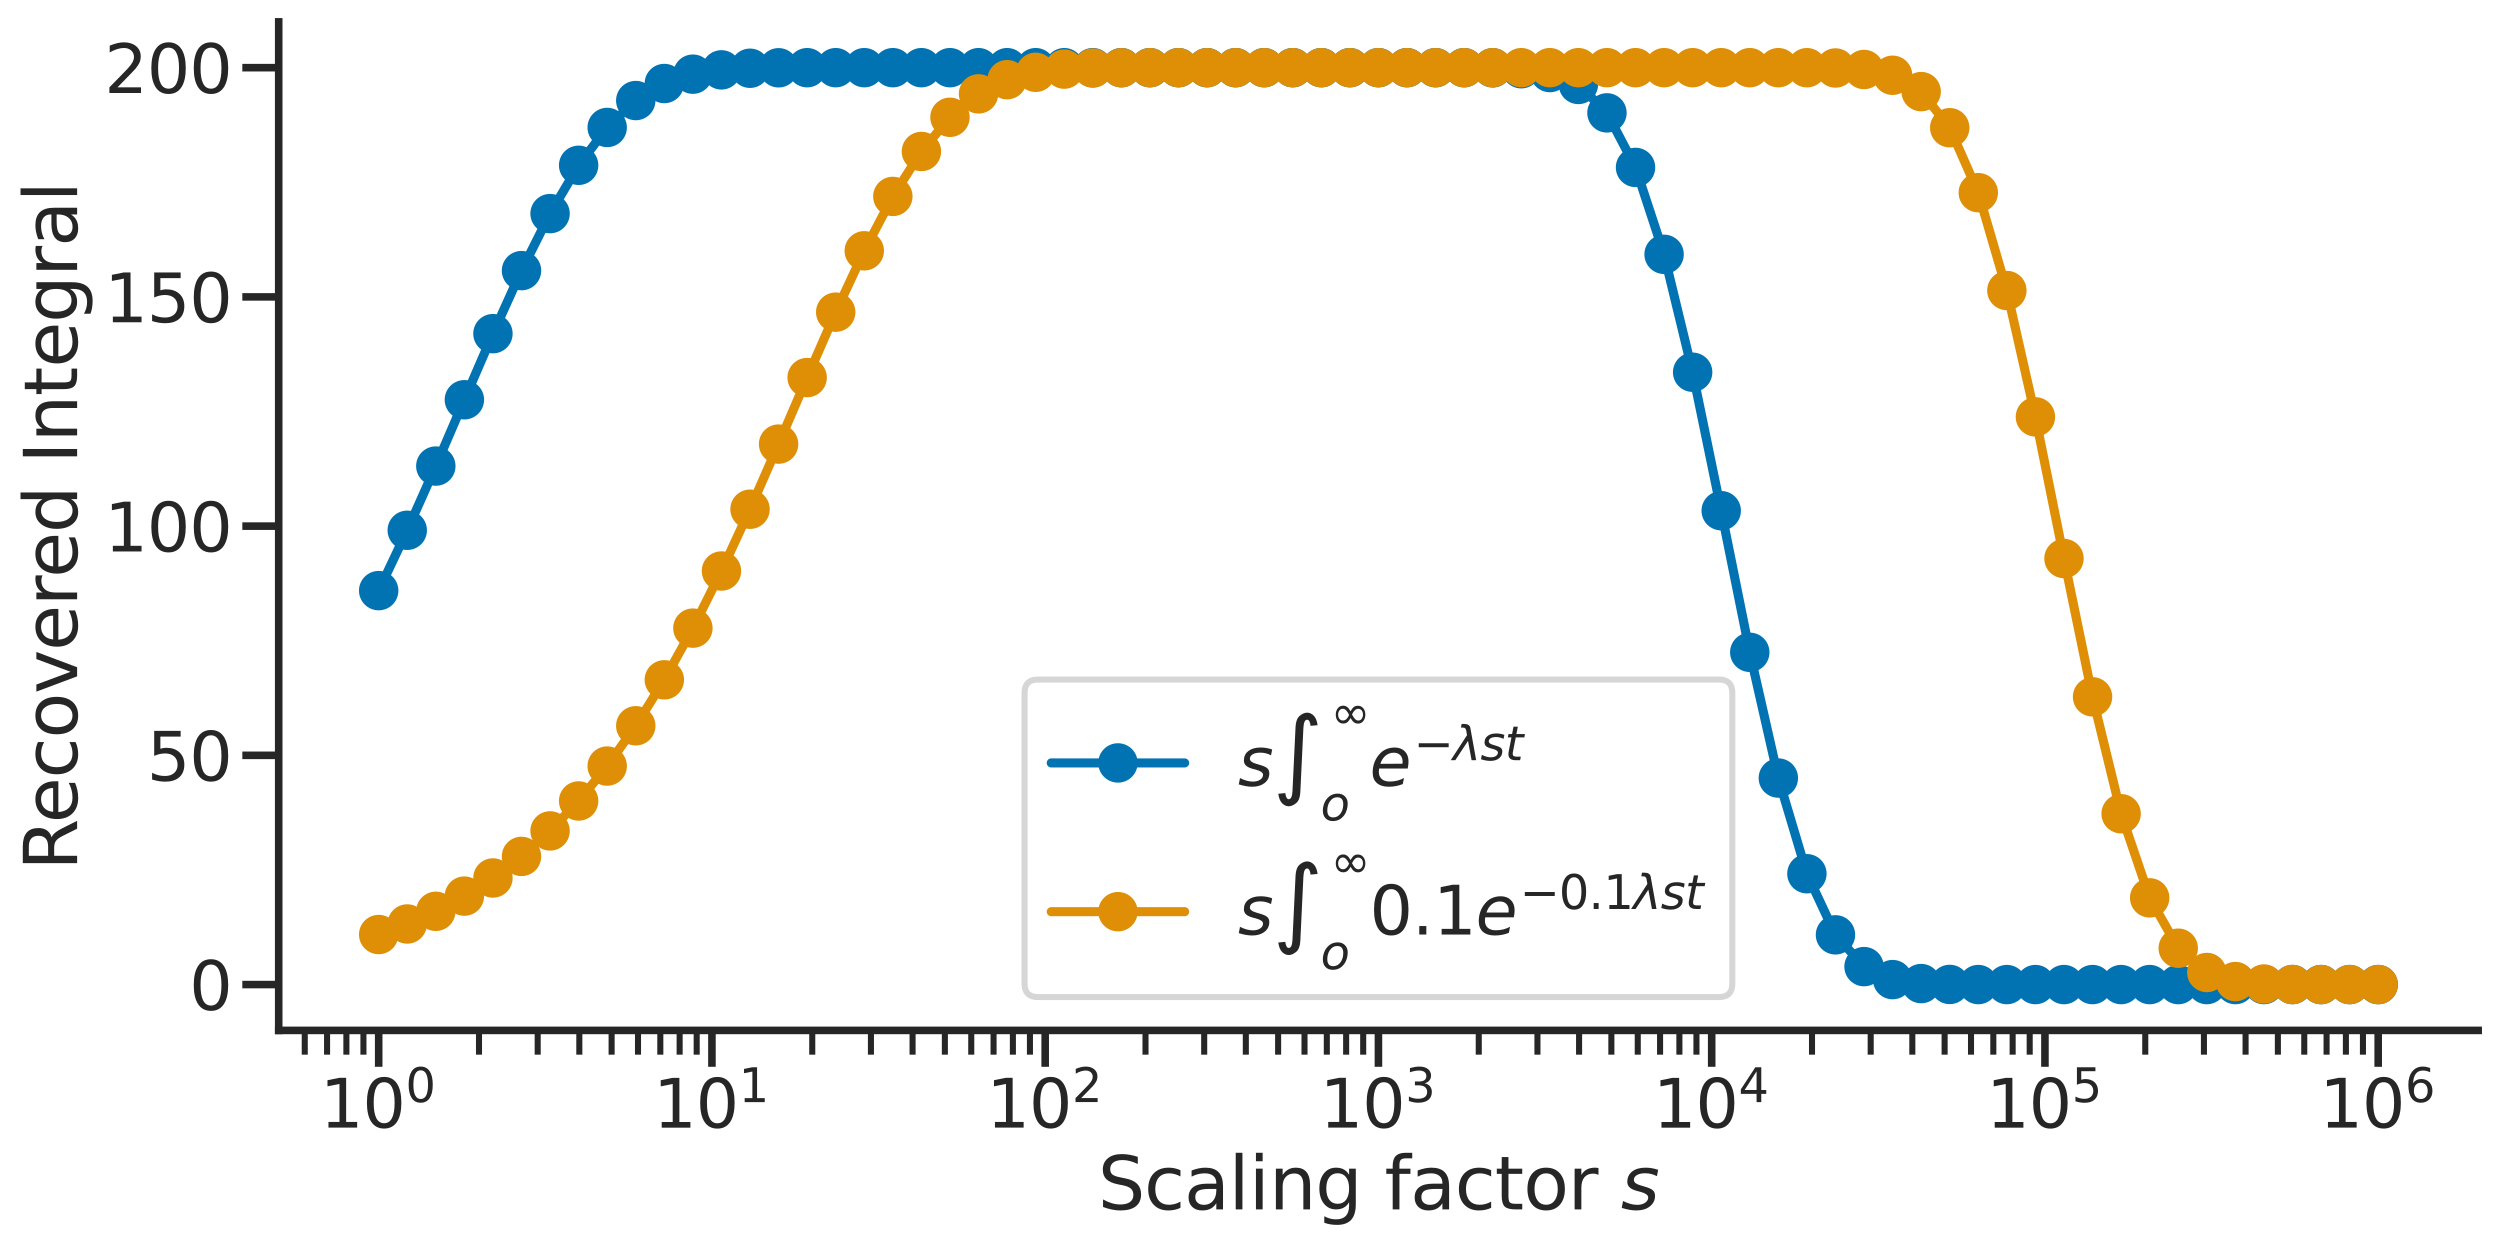 <?xml version="1.0" encoding="utf-8" standalone="no"?>
<!DOCTYPE svg PUBLIC "-//W3C//DTD SVG 1.1//EN"
  "http://www.w3.org/Graphics/SVG/1.1/DTD/svg11.dtd">
<svg xmlns:xlink="http://www.w3.org/1999/xlink" width="824.52pt" height="411.112pt" viewBox="0 0 824.52 411.112" xmlns="http://www.w3.org/2000/svg" version="1.1">
 <defs>
  <style type="text/css">*{stroke-linejoin: round; stroke-linecap: butt}</style>
 </defs>
 <g id="figure_1">
  <g id="patch_1">
   <path d="M 0 411.112 
L 824.52 411.112 
L 824.52 0 
L 0 0 
z
" style="fill: #ffffff"/>
  </g>
  <g id="axes_1">
   <g id="patch_2">
    <path d="M 91.92 339.84 
L 817.32 339.84 
L 817.32 7.2 
L 91.92 7.2 
z
" style="fill: #ffffff"/>
   </g>
   <g id="matplotlib.axis_1">
    <g id="xtick_1">
     <g id="line2d_1">
      <defs>
       <path id="m321406c230" d="M 0 0 
L 0 12 
" style="stroke: #262626; stroke-width: 2.5"/>
      </defs>
      <g>
       <use xlink:href="#m321406c230" x="124.893" y="339.84" style="fill: #262626; stroke: #262626; stroke-width: 2.5"/>
      </g>
     </g>
     <g id="text_1">
      <!-- $\mathdefault{10^{0}}$ -->
      <g style="fill: #262626" transform="translate(105.533 372.057) scale(0.22 -0.22)">
       <defs>
        <path id="DejaVuSans-31" d="M 794 531 
L 1825 531 
L 1825 4091 
L 703 3866 
L 703 4441 
L 1819 4666 
L 2450 4666 
L 2450 531 
L 3481 531 
L 3481 0 
L 794 0 
L 794 531 
z
" transform="scale(0.016)"/>
        <path id="DejaVuSans-30" d="M 2034 4250 
Q 1547 4250 1301 3770 
Q 1056 3291 1056 2328 
Q 1056 1369 1301 889 
Q 1547 409 2034 409 
Q 2525 409 2770 889 
Q 3016 1369 3016 2328 
Q 3016 3291 2770 3770 
Q 2525 4250 2034 4250 
z
M 2034 4750 
Q 2819 4750 3233 4129 
Q 3647 3509 3647 2328 
Q 3647 1150 3233 529 
Q 2819 -91 2034 -91 
Q 1250 -91 836 529 
Q 422 1150 422 2328 
Q 422 3509 836 4129 
Q 1250 4750 2034 4750 
z
" transform="scale(0.016)"/>
       </defs>
       <use xlink:href="#DejaVuSans-31" transform="translate(0 0.766)"/>
       <use xlink:href="#DejaVuSans-30" transform="translate(63.623 0.766)"/>
       <use xlink:href="#DejaVuSans-30" transform="translate(128.203 39.047) scale(0.7)"/>
      </g>
     </g>
    </g>
    <g id="xtick_2">
     <g id="line2d_2">
      <g>
       <use xlink:href="#m321406c230" x="234.802" y="339.84" style="fill: #262626; stroke: #262626; stroke-width: 2.5"/>
      </g>
     </g>
     <g id="text_2">
      <!-- $\mathdefault{10^{1}}$ -->
      <g style="fill: #262626" transform="translate(215.442 372.057) scale(0.22 -0.22)">
       <use xlink:href="#DejaVuSans-31" transform="translate(0 0.684)"/>
       <use xlink:href="#DejaVuSans-30" transform="translate(63.623 0.684)"/>
       <use xlink:href="#DejaVuSans-31" transform="translate(128.203 38.966) scale(0.7)"/>
      </g>
     </g>
    </g>
    <g id="xtick_3">
     <g id="line2d_3">
      <g>
       <use xlink:href="#m321406c230" x="344.711" y="339.84" style="fill: #262626; stroke: #262626; stroke-width: 2.5"/>
      </g>
     </g>
     <g id="text_3">
      <!-- $\mathdefault{10^{2}}$ -->
      <g style="fill: #262626" transform="translate(325.351 372.057) scale(0.22 -0.22)">
       <defs>
        <path id="DejaVuSans-32" d="M 1228 531 
L 3431 531 
L 3431 0 
L 469 0 
L 469 531 
Q 828 903 1448 1529 
Q 2069 2156 2228 2338 
Q 2531 2678 2651 2914 
Q 2772 3150 2772 3378 
Q 2772 3750 2511 3984 
Q 2250 4219 1831 4219 
Q 1534 4219 1204 4116 
Q 875 4013 500 3803 
L 500 4441 
Q 881 4594 1212 4672 
Q 1544 4750 1819 4750 
Q 2544 4750 2975 4387 
Q 3406 4025 3406 3419 
Q 3406 3131 3298 2873 
Q 3191 2616 2906 2266 
Q 2828 2175 2409 1742 
Q 1991 1309 1228 531 
z
" transform="scale(0.016)"/>
       </defs>
       <use xlink:href="#DejaVuSans-31" transform="translate(0 0.766)"/>
       <use xlink:href="#DejaVuSans-30" transform="translate(63.623 0.766)"/>
       <use xlink:href="#DejaVuSans-32" transform="translate(128.203 39.047) scale(0.7)"/>
      </g>
     </g>
    </g>
    <g id="xtick_4">
     <g id="line2d_4">
      <g>
       <use xlink:href="#m321406c230" x="454.62" y="339.84" style="fill: #262626; stroke: #262626; stroke-width: 2.5"/>
      </g>
     </g>
     <g id="text_4">
      <!-- $\mathdefault{10^{3}}$ -->
      <g style="fill: #262626" transform="translate(435.26 372.057) scale(0.22 -0.22)">
       <defs>
        <path id="DejaVuSans-33" d="M 2597 2516 
Q 3050 2419 3304 2112 
Q 3559 1806 3559 1356 
Q 3559 666 3084 287 
Q 2609 -91 1734 -91 
Q 1441 -91 1130 -33 
Q 819 25 488 141 
L 488 750 
Q 750 597 1062 519 
Q 1375 441 1716 441 
Q 2309 441 2620 675 
Q 2931 909 2931 1356 
Q 2931 1769 2642 2001 
Q 2353 2234 1838 2234 
L 1294 2234 
L 1294 2753 
L 1863 2753 
Q 2328 2753 2575 2939 
Q 2822 3125 2822 3475 
Q 2822 3834 2567 4026 
Q 2313 4219 1838 4219 
Q 1578 4219 1281 4162 
Q 984 4106 628 3988 
L 628 4550 
Q 988 4650 1302 4700 
Q 1616 4750 1894 4750 
Q 2613 4750 3031 4423 
Q 3450 4097 3450 3541 
Q 3450 3153 3228 2886 
Q 3006 2619 2597 2516 
z
" transform="scale(0.016)"/>
       </defs>
       <use xlink:href="#DejaVuSans-31" transform="translate(0 0.766)"/>
       <use xlink:href="#DejaVuSans-30" transform="translate(63.623 0.766)"/>
       <use xlink:href="#DejaVuSans-33" transform="translate(128.203 39.047) scale(0.7)"/>
      </g>
     </g>
    </g>
    <g id="xtick_5">
     <g id="line2d_5">
      <g>
       <use xlink:href="#m321406c230" x="564.529" y="339.84" style="fill: #262626; stroke: #262626; stroke-width: 2.5"/>
      </g>
     </g>
     <g id="text_5">
      <!-- $\mathdefault{10^{4}}$ -->
      <g style="fill: #262626" transform="translate(545.169 372.057) scale(0.22 -0.22)">
       <defs>
        <path id="DejaVuSans-34" d="M 2419 4116 
L 825 1625 
L 2419 1625 
L 2419 4116 
z
M 2253 4666 
L 3047 4666 
L 3047 1625 
L 3713 1625 
L 3713 1100 
L 3047 1100 
L 3047 0 
L 2419 0 
L 2419 1100 
L 313 1100 
L 313 1709 
L 2253 4666 
z
" transform="scale(0.016)"/>
       </defs>
       <use xlink:href="#DejaVuSans-31" transform="translate(0 0.684)"/>
       <use xlink:href="#DejaVuSans-30" transform="translate(63.623 0.684)"/>
       <use xlink:href="#DejaVuSans-34" transform="translate(128.203 38.966) scale(0.7)"/>
      </g>
     </g>
    </g>
    <g id="xtick_6">
     <g id="line2d_6">
      <g>
       <use xlink:href="#m321406c230" x="674.438" y="339.84" style="fill: #262626; stroke: #262626; stroke-width: 2.5"/>
      </g>
     </g>
     <g id="text_6">
      <!-- $\mathdefault{10^{5}}$ -->
      <g style="fill: #262626" transform="translate(655.078 372.057) scale(0.22 -0.22)">
       <defs>
        <path id="DejaVuSans-35" d="M 691 4666 
L 3169 4666 
L 3169 4134 
L 1269 4134 
L 1269 2991 
Q 1406 3038 1543 3061 
Q 1681 3084 1819 3084 
Q 2600 3084 3056 2656 
Q 3513 2228 3513 1497 
Q 3513 744 3044 326 
Q 2575 -91 1722 -91 
Q 1428 -91 1123 -41 
Q 819 9 494 109 
L 494 744 
Q 775 591 1075 516 
Q 1375 441 1709 441 
Q 2250 441 2565 725 
Q 2881 1009 2881 1497 
Q 2881 1984 2565 2268 
Q 2250 2553 1709 2553 
Q 1456 2553 1204 2497 
Q 953 2441 691 2322 
L 691 4666 
z
" transform="scale(0.016)"/>
       </defs>
       <use xlink:href="#DejaVuSans-31" transform="translate(0 0.684)"/>
       <use xlink:href="#DejaVuSans-30" transform="translate(63.623 0.684)"/>
       <use xlink:href="#DejaVuSans-35" transform="translate(128.203 38.966) scale(0.7)"/>
      </g>
     </g>
    </g>
    <g id="xtick_7">
     <g id="line2d_7">
      <g>
       <use xlink:href="#m321406c230" x="784.347" y="339.84" style="fill: #262626; stroke: #262626; stroke-width: 2.5"/>
      </g>
     </g>
     <g id="text_7">
      <!-- $\mathdefault{10^{6}}$ -->
      <g style="fill: #262626" transform="translate(764.987 372.057) scale(0.22 -0.22)">
       <defs>
        <path id="DejaVuSans-36" d="M 2113 2584 
Q 1688 2584 1439 2293 
Q 1191 2003 1191 1497 
Q 1191 994 1439 701 
Q 1688 409 2113 409 
Q 2538 409 2786 701 
Q 3034 994 3034 1497 
Q 3034 2003 2786 2293 
Q 2538 2584 2113 2584 
z
M 3366 4563 
L 3366 3988 
Q 3128 4100 2886 4159 
Q 2644 4219 2406 4219 
Q 1781 4219 1451 3797 
Q 1122 3375 1075 2522 
Q 1259 2794 1537 2939 
Q 1816 3084 2150 3084 
Q 2853 3084 3261 2657 
Q 3669 2231 3669 1497 
Q 3669 778 3244 343 
Q 2819 -91 2113 -91 
Q 1303 -91 875 529 
Q 447 1150 447 2328 
Q 447 3434 972 4092 
Q 1497 4750 2381 4750 
Q 2619 4750 2861 4703 
Q 3103 4656 3366 4563 
z
" transform="scale(0.016)"/>
       </defs>
       <use xlink:href="#DejaVuSans-31" transform="translate(0 0.766)"/>
       <use xlink:href="#DejaVuSans-30" transform="translate(63.623 0.766)"/>
       <use xlink:href="#DejaVuSans-36" transform="translate(128.203 39.047) scale(0.7)"/>
      </g>
     </g>
    </g>
    <g id="xtick_8">
     <g id="line2d_8">
      <defs>
       <path id="me92dc6c2bb" d="M 0 0 
L 0 8 
" style="stroke: #262626; stroke-width: 2"/>
      </defs>
      <g>
       <use xlink:href="#me92dc6c2bb" x="100.51" y="339.84" style="fill: #262626; stroke: #262626; stroke-width: 2"/>
      </g>
     </g>
    </g>
    <g id="xtick_9">
     <g id="line2d_9">
      <g>
       <use xlink:href="#me92dc6c2bb" x="107.868" y="339.84" style="fill: #262626; stroke: #262626; stroke-width: 2"/>
      </g>
     </g>
    </g>
    <g id="xtick_10">
     <g id="line2d_10">
      <g>
       <use xlink:href="#me92dc6c2bb" x="114.241" y="339.84" style="fill: #262626; stroke: #262626; stroke-width: 2"/>
      </g>
     </g>
    </g>
    <g id="xtick_11">
     <g id="line2d_11">
      <g>
       <use xlink:href="#me92dc6c2bb" x="119.864" y="339.84" style="fill: #262626; stroke: #262626; stroke-width: 2"/>
      </g>
     </g>
    </g>
    <g id="xtick_12">
     <g id="line2d_12">
      <g>
       <use xlink:href="#me92dc6c2bb" x="157.979" y="339.84" style="fill: #262626; stroke: #262626; stroke-width: 2"/>
      </g>
     </g>
    </g>
    <g id="xtick_13">
     <g id="line2d_13">
      <g>
       <use xlink:href="#me92dc6c2bb" x="177.333" y="339.84" style="fill: #262626; stroke: #262626; stroke-width: 2"/>
      </g>
     </g>
    </g>
    <g id="xtick_14">
     <g id="line2d_14">
      <g>
       <use xlink:href="#me92dc6c2bb" x="191.065" y="339.84" style="fill: #262626; stroke: #262626; stroke-width: 2"/>
      </g>
     </g>
    </g>
    <g id="xtick_15">
     <g id="line2d_15">
      <g>
       <use xlink:href="#me92dc6c2bb" x="201.716" y="339.84" style="fill: #262626; stroke: #262626; stroke-width: 2"/>
      </g>
     </g>
    </g>
    <g id="xtick_16">
     <g id="line2d_16">
      <g>
       <use xlink:href="#me92dc6c2bb" x="210.419" y="339.84" style="fill: #262626; stroke: #262626; stroke-width: 2"/>
      </g>
     </g>
    </g>
    <g id="xtick_17">
     <g id="line2d_17">
      <g>
       <use xlink:href="#me92dc6c2bb" x="217.777" y="339.84" style="fill: #262626; stroke: #262626; stroke-width: 2"/>
      </g>
     </g>
    </g>
    <g id="xtick_18">
     <g id="line2d_18">
      <g>
       <use xlink:href="#me92dc6c2bb" x="224.151" y="339.84" style="fill: #262626; stroke: #262626; stroke-width: 2"/>
      </g>
     </g>
    </g>
    <g id="xtick_19">
     <g id="line2d_19">
      <g>
       <use xlink:href="#me92dc6c2bb" x="229.773" y="339.84" style="fill: #262626; stroke: #262626; stroke-width: 2"/>
      </g>
     </g>
    </g>
    <g id="xtick_20">
     <g id="line2d_20">
      <g>
       <use xlink:href="#me92dc6c2bb" x="267.888" y="339.84" style="fill: #262626; stroke: #262626; stroke-width: 2"/>
      </g>
     </g>
    </g>
    <g id="xtick_21">
     <g id="line2d_21">
      <g>
       <use xlink:href="#me92dc6c2bb" x="287.242" y="339.84" style="fill: #262626; stroke: #262626; stroke-width: 2"/>
      </g>
     </g>
    </g>
    <g id="xtick_22">
     <g id="line2d_22">
      <g>
       <use xlink:href="#me92dc6c2bb" x="300.974" y="339.84" style="fill: #262626; stroke: #262626; stroke-width: 2"/>
      </g>
     </g>
    </g>
    <g id="xtick_23">
     <g id="line2d_23">
      <g>
       <use xlink:href="#me92dc6c2bb" x="311.625" y="339.84" style="fill: #262626; stroke: #262626; stroke-width: 2"/>
      </g>
     </g>
    </g>
    <g id="xtick_24">
     <g id="line2d_24">
      <g>
       <use xlink:href="#me92dc6c2bb" x="320.328" y="339.84" style="fill: #262626; stroke: #262626; stroke-width: 2"/>
      </g>
     </g>
    </g>
    <g id="xtick_25">
     <g id="line2d_25">
      <g>
       <use xlink:href="#me92dc6c2bb" x="327.686" y="339.84" style="fill: #262626; stroke: #262626; stroke-width: 2"/>
      </g>
     </g>
    </g>
    <g id="xtick_26">
     <g id="line2d_26">
      <g>
       <use xlink:href="#me92dc6c2bb" x="334.06" y="339.84" style="fill: #262626; stroke: #262626; stroke-width: 2"/>
      </g>
     </g>
    </g>
    <g id="xtick_27">
     <g id="line2d_27">
      <g>
       <use xlink:href="#me92dc6c2bb" x="339.682" y="339.84" style="fill: #262626; stroke: #262626; stroke-width: 2"/>
      </g>
     </g>
    </g>
    <g id="xtick_28">
     <g id="line2d_28">
      <g>
       <use xlink:href="#me92dc6c2bb" x="377.797" y="339.84" style="fill: #262626; stroke: #262626; stroke-width: 2"/>
      </g>
     </g>
    </g>
    <g id="xtick_29">
     <g id="line2d_29">
      <g>
       <use xlink:href="#me92dc6c2bb" x="397.151" y="339.84" style="fill: #262626; stroke: #262626; stroke-width: 2"/>
      </g>
     </g>
    </g>
    <g id="xtick_30">
     <g id="line2d_30">
      <g>
       <use xlink:href="#me92dc6c2bb" x="410.883" y="339.84" style="fill: #262626; stroke: #262626; stroke-width: 2"/>
      </g>
     </g>
    </g>
    <g id="xtick_31">
     <g id="line2d_31">
      <g>
       <use xlink:href="#me92dc6c2bb" x="421.534" y="339.84" style="fill: #262626; stroke: #262626; stroke-width: 2"/>
      </g>
     </g>
    </g>
    <g id="xtick_32">
     <g id="line2d_32">
      <g>
       <use xlink:href="#me92dc6c2bb" x="430.237" y="339.84" style="fill: #262626; stroke: #262626; stroke-width: 2"/>
      </g>
     </g>
    </g>
    <g id="xtick_33">
     <g id="line2d_33">
      <g>
       <use xlink:href="#me92dc6c2bb" x="437.595" y="339.84" style="fill: #262626; stroke: #262626; stroke-width: 2"/>
      </g>
     </g>
    </g>
    <g id="xtick_34">
     <g id="line2d_34">
      <g>
       <use xlink:href="#me92dc6c2bb" x="443.969" y="339.84" style="fill: #262626; stroke: #262626; stroke-width: 2"/>
      </g>
     </g>
    </g>
    <g id="xtick_35">
     <g id="line2d_35">
      <g>
       <use xlink:href="#me92dc6c2bb" x="449.591" y="339.84" style="fill: #262626; stroke: #262626; stroke-width: 2"/>
      </g>
     </g>
    </g>
    <g id="xtick_36">
     <g id="line2d_36">
      <g>
       <use xlink:href="#me92dc6c2bb" x="487.706" y="339.84" style="fill: #262626; stroke: #262626; stroke-width: 2"/>
      </g>
     </g>
    </g>
    <g id="xtick_37">
     <g id="line2d_37">
      <g>
       <use xlink:href="#me92dc6c2bb" x="507.06" y="339.84" style="fill: #262626; stroke: #262626; stroke-width: 2"/>
      </g>
     </g>
    </g>
    <g id="xtick_38">
     <g id="line2d_38">
      <g>
       <use xlink:href="#me92dc6c2bb" x="520.792" y="339.84" style="fill: #262626; stroke: #262626; stroke-width: 2"/>
      </g>
     </g>
    </g>
    <g id="xtick_39">
     <g id="line2d_39">
      <g>
       <use xlink:href="#me92dc6c2bb" x="531.443" y="339.84" style="fill: #262626; stroke: #262626; stroke-width: 2"/>
      </g>
     </g>
    </g>
    <g id="xtick_40">
     <g id="line2d_40">
      <g>
       <use xlink:href="#me92dc6c2bb" x="540.146" y="339.84" style="fill: #262626; stroke: #262626; stroke-width: 2"/>
      </g>
     </g>
    </g>
    <g id="xtick_41">
     <g id="line2d_41">
      <g>
       <use xlink:href="#me92dc6c2bb" x="547.504" y="339.84" style="fill: #262626; stroke: #262626; stroke-width: 2"/>
      </g>
     </g>
    </g>
    <g id="xtick_42">
     <g id="line2d_42">
      <g>
       <use xlink:href="#me92dc6c2bb" x="553.878" y="339.84" style="fill: #262626; stroke: #262626; stroke-width: 2"/>
      </g>
     </g>
    </g>
    <g id="xtick_43">
     <g id="line2d_43">
      <g>
       <use xlink:href="#me92dc6c2bb" x="559.5" y="339.84" style="fill: #262626; stroke: #262626; stroke-width: 2"/>
      </g>
     </g>
    </g>
    <g id="xtick_44">
     <g id="line2d_44">
      <g>
       <use xlink:href="#me92dc6c2bb" x="597.615" y="339.84" style="fill: #262626; stroke: #262626; stroke-width: 2"/>
      </g>
     </g>
    </g>
    <g id="xtick_45">
     <g id="line2d_45">
      <g>
       <use xlink:href="#me92dc6c2bb" x="616.969" y="339.84" style="fill: #262626; stroke: #262626; stroke-width: 2"/>
      </g>
     </g>
    </g>
    <g id="xtick_46">
     <g id="line2d_46">
      <g>
       <use xlink:href="#me92dc6c2bb" x="630.701" y="339.84" style="fill: #262626; stroke: #262626; stroke-width: 2"/>
      </g>
     </g>
    </g>
    <g id="xtick_47">
     <g id="line2d_47">
      <g>
       <use xlink:href="#me92dc6c2bb" x="641.352" y="339.84" style="fill: #262626; stroke: #262626; stroke-width: 2"/>
      </g>
     </g>
    </g>
    <g id="xtick_48">
     <g id="line2d_48">
      <g>
       <use xlink:href="#me92dc6c2bb" x="650.055" y="339.84" style="fill: #262626; stroke: #262626; stroke-width: 2"/>
      </g>
     </g>
    </g>
    <g id="xtick_49">
     <g id="line2d_49">
      <g>
       <use xlink:href="#me92dc6c2bb" x="657.413" y="339.84" style="fill: #262626; stroke: #262626; stroke-width: 2"/>
      </g>
     </g>
    </g>
    <g id="xtick_50">
     <g id="line2d_50">
      <g>
       <use xlink:href="#me92dc6c2bb" x="663.787" y="339.84" style="fill: #262626; stroke: #262626; stroke-width: 2"/>
      </g>
     </g>
    </g>
    <g id="xtick_51">
     <g id="line2d_51">
      <g>
       <use xlink:href="#me92dc6c2bb" x="669.409" y="339.84" style="fill: #262626; stroke: #262626; stroke-width: 2"/>
      </g>
     </g>
    </g>
    <g id="xtick_52">
     <g id="line2d_52">
      <g>
       <use xlink:href="#me92dc6c2bb" x="707.524" y="339.84" style="fill: #262626; stroke: #262626; stroke-width: 2"/>
      </g>
     </g>
    </g>
    <g id="xtick_53">
     <g id="line2d_53">
      <g>
       <use xlink:href="#me92dc6c2bb" x="726.878" y="339.84" style="fill: #262626; stroke: #262626; stroke-width: 2"/>
      </g>
     </g>
    </g>
    <g id="xtick_54">
     <g id="line2d_54">
      <g>
       <use xlink:href="#me92dc6c2bb" x="740.61" y="339.84" style="fill: #262626; stroke: #262626; stroke-width: 2"/>
      </g>
     </g>
    </g>
    <g id="xtick_55">
     <g id="line2d_55">
      <g>
       <use xlink:href="#me92dc6c2bb" x="751.261" y="339.84" style="fill: #262626; stroke: #262626; stroke-width: 2"/>
      </g>
     </g>
    </g>
    <g id="xtick_56">
     <g id="line2d_56">
      <g>
       <use xlink:href="#me92dc6c2bb" x="759.964" y="339.84" style="fill: #262626; stroke: #262626; stroke-width: 2"/>
      </g>
     </g>
    </g>
    <g id="xtick_57">
     <g id="line2d_57">
      <g>
       <use xlink:href="#me92dc6c2bb" x="767.322" y="339.84" style="fill: #262626; stroke: #262626; stroke-width: 2"/>
      </g>
     </g>
    </g>
    <g id="xtick_58">
     <g id="line2d_58">
      <g>
       <use xlink:href="#me92dc6c2bb" x="773.696" y="339.84" style="fill: #262626; stroke: #262626; stroke-width: 2"/>
      </g>
     </g>
    </g>
    <g id="xtick_59">
     <g id="line2d_59">
      <g>
       <use xlink:href="#me92dc6c2bb" x="779.318" y="339.84" style="fill: #262626; stroke: #262626; stroke-width: 2"/>
      </g>
     </g>
    </g>
    <g id="text_8">
     <!-- Scaling factor $s$ -->
     <g style="fill: #262626" transform="translate(362.1 398.872) scale(0.24 -0.24)">
      <defs>
       <path id="DejaVuSans-53" d="M 3425 4513 
L 3425 3897 
Q 3066 4069 2747 4153 
Q 2428 4238 2131 4238 
Q 1616 4238 1336 4038 
Q 1056 3838 1056 3469 
Q 1056 3159 1242 3001 
Q 1428 2844 1947 2747 
L 2328 2669 
Q 3034 2534 3370 2195 
Q 3706 1856 3706 1288 
Q 3706 609 3251 259 
Q 2797 -91 1919 -91 
Q 1588 -91 1214 -16 
Q 841 59 441 206 
L 441 856 
Q 825 641 1194 531 
Q 1563 422 1919 422 
Q 2459 422 2753 634 
Q 3047 847 3047 1241 
Q 3047 1584 2836 1778 
Q 2625 1972 2144 2069 
L 1759 2144 
Q 1053 2284 737 2584 
Q 422 2884 422 3419 
Q 422 4038 858 4394 
Q 1294 4750 2059 4750 
Q 2388 4750 2728 4690 
Q 3069 4631 3425 4513 
z
" transform="scale(0.016)"/>
       <path id="DejaVuSans-63" d="M 3122 3366 
L 3122 2828 
Q 2878 2963 2633 3030 
Q 2388 3097 2138 3097 
Q 1578 3097 1268 2742 
Q 959 2388 959 1747 
Q 959 1106 1268 751 
Q 1578 397 2138 397 
Q 2388 397 2633 464 
Q 2878 531 3122 666 
L 3122 134 
Q 2881 22 2623 -34 
Q 2366 -91 2075 -91 
Q 1284 -91 818 406 
Q 353 903 353 1747 
Q 353 2603 823 3093 
Q 1294 3584 2113 3584 
Q 2378 3584 2631 3529 
Q 2884 3475 3122 3366 
z
" transform="scale(0.016)"/>
       <path id="DejaVuSans-61" d="M 2194 1759 
Q 1497 1759 1228 1600 
Q 959 1441 959 1056 
Q 959 750 1161 570 
Q 1363 391 1709 391 
Q 2188 391 2477 730 
Q 2766 1069 2766 1631 
L 2766 1759 
L 2194 1759 
z
M 3341 1997 
L 3341 0 
L 2766 0 
L 2766 531 
Q 2569 213 2275 61 
Q 1981 -91 1556 -91 
Q 1019 -91 701 211 
Q 384 513 384 1019 
Q 384 1609 779 1909 
Q 1175 2209 1959 2209 
L 2766 2209 
L 2766 2266 
Q 2766 2663 2505 2880 
Q 2244 3097 1772 3097 
Q 1472 3097 1187 3025 
Q 903 2953 641 2809 
L 641 3341 
Q 956 3463 1253 3523 
Q 1550 3584 1831 3584 
Q 2591 3584 2966 3190 
Q 3341 2797 3341 1997 
z
" transform="scale(0.016)"/>
       <path id="DejaVuSans-6c" d="M 603 4863 
L 1178 4863 
L 1178 0 
L 603 0 
L 603 4863 
z
" transform="scale(0.016)"/>
       <path id="DejaVuSans-69" d="M 603 3500 
L 1178 3500 
L 1178 0 
L 603 0 
L 603 3500 
z
M 603 4863 
L 1178 4863 
L 1178 4134 
L 603 4134 
L 603 4863 
z
" transform="scale(0.016)"/>
       <path id="DejaVuSans-6e" d="M 3513 2113 
L 3513 0 
L 2938 0 
L 2938 2094 
Q 2938 2591 2744 2837 
Q 2550 3084 2163 3084 
Q 1697 3084 1428 2787 
Q 1159 2491 1159 1978 
L 1159 0 
L 581 0 
L 581 3500 
L 1159 3500 
L 1159 2956 
Q 1366 3272 1645 3428 
Q 1925 3584 2291 3584 
Q 2894 3584 3203 3211 
Q 3513 2838 3513 2113 
z
" transform="scale(0.016)"/>
       <path id="DejaVuSans-67" d="M 2906 1791 
Q 2906 2416 2648 2759 
Q 2391 3103 1925 3103 
Q 1463 3103 1205 2759 
Q 947 2416 947 1791 
Q 947 1169 1205 825 
Q 1463 481 1925 481 
Q 2391 481 2648 825 
Q 2906 1169 2906 1791 
z
M 3481 434 
Q 3481 -459 3084 -895 
Q 2688 -1331 1869 -1331 
Q 1566 -1331 1297 -1286 
Q 1028 -1241 775 -1147 
L 775 -588 
Q 1028 -725 1275 -790 
Q 1522 -856 1778 -856 
Q 2344 -856 2625 -561 
Q 2906 -266 2906 331 
L 2906 616 
Q 2728 306 2450 153 
Q 2172 0 1784 0 
Q 1141 0 747 490 
Q 353 981 353 1791 
Q 353 2603 747 3093 
Q 1141 3584 1784 3584 
Q 2172 3584 2450 3431 
Q 2728 3278 2906 2969 
L 2906 3500 
L 3481 3500 
L 3481 434 
z
" transform="scale(0.016)"/>
       <path id="DejaVuSans-20" transform="scale(0.016)"/>
       <path id="DejaVuSans-66" d="M 2375 4863 
L 2375 4384 
L 1825 4384 
Q 1516 4384 1395 4259 
Q 1275 4134 1275 3809 
L 1275 3500 
L 2222 3500 
L 2222 3053 
L 1275 3053 
L 1275 0 
L 697 0 
L 697 3053 
L 147 3053 
L 147 3500 
L 697 3500 
L 697 3744 
Q 697 4328 969 4595 
Q 1241 4863 1831 4863 
L 2375 4863 
z
" transform="scale(0.016)"/>
       <path id="DejaVuSans-74" d="M 1172 4494 
L 1172 3500 
L 2356 3500 
L 2356 3053 
L 1172 3053 
L 1172 1153 
Q 1172 725 1289 603 
Q 1406 481 1766 481 
L 2356 481 
L 2356 0 
L 1766 0 
Q 1100 0 847 248 
Q 594 497 594 1153 
L 594 3053 
L 172 3053 
L 172 3500 
L 594 3500 
L 594 4494 
L 1172 4494 
z
" transform="scale(0.016)"/>
       <path id="DejaVuSans-6f" d="M 1959 3097 
Q 1497 3097 1228 2736 
Q 959 2375 959 1747 
Q 959 1119 1226 758 
Q 1494 397 1959 397 
Q 2419 397 2687 759 
Q 2956 1122 2956 1747 
Q 2956 2369 2687 2733 
Q 2419 3097 1959 3097 
z
M 1959 3584 
Q 2709 3584 3137 3096 
Q 3566 2609 3566 1747 
Q 3566 888 3137 398 
Q 2709 -91 1959 -91 
Q 1206 -91 779 398 
Q 353 888 353 1747 
Q 353 2609 779 3096 
Q 1206 3584 1959 3584 
z
" transform="scale(0.016)"/>
       <path id="DejaVuSans-72" d="M 2631 2963 
Q 2534 3019 2420 3045 
Q 2306 3072 2169 3072 
Q 1681 3072 1420 2755 
Q 1159 2438 1159 1844 
L 1159 0 
L 581 0 
L 581 3500 
L 1159 3500 
L 1159 2956 
Q 1341 3275 1631 3429 
Q 1922 3584 2338 3584 
Q 2397 3584 2469 3576 
Q 2541 3569 2628 3553 
L 2631 2963 
z
" transform="scale(0.016)"/>
       <path id="DejaVuSans-Oblique-73" d="M 3200 3397 
L 3091 2853 
Q 2863 2978 2609 3040 
Q 2356 3103 2088 3103 
Q 1634 3103 1373 2948 
Q 1113 2794 1113 2528 
Q 1113 2219 1719 2053 
Q 1766 2041 1788 2034 
L 1972 1978 
Q 2547 1819 2739 1644 
Q 2931 1469 2931 1166 
Q 2931 609 2489 259 
Q 2047 -91 1331 -91 
Q 1053 -91 747 -37 
Q 441 16 72 128 
L 184 722 
Q 500 559 806 475 
Q 1113 391 1394 391 
Q 1816 391 2080 572 
Q 2344 753 2344 1031 
Q 2344 1331 1650 1516 
L 1591 1531 
L 1394 1581 
Q 956 1697 753 1886 
Q 550 2075 550 2369 
Q 550 2928 970 3256 
Q 1391 3584 2113 3584 
Q 2397 3584 2667 3537 
Q 2938 3491 3200 3397 
z
" transform="scale(0.016)"/>
      </defs>
      <use xlink:href="#DejaVuSans-53" transform="translate(0 0.016)"/>
      <use xlink:href="#DejaVuSans-63" transform="translate(63.477 0.016)"/>
      <use xlink:href="#DejaVuSans-61" transform="translate(118.457 0.016)"/>
      <use xlink:href="#DejaVuSans-6c" transform="translate(179.736 0.016)"/>
      <use xlink:href="#DejaVuSans-69" transform="translate(207.52 0.016)"/>
      <use xlink:href="#DejaVuSans-6e" transform="translate(235.303 0.016)"/>
      <use xlink:href="#DejaVuSans-67" transform="translate(298.682 0.016)"/>
      <use xlink:href="#DejaVuSans-20" transform="translate(362.158 0.016)"/>
      <use xlink:href="#DejaVuSans-66" transform="translate(393.945 0.016)"/>
      <use xlink:href="#DejaVuSans-61" transform="translate(429.15 0.016)"/>
      <use xlink:href="#DejaVuSans-63" transform="translate(490.43 0.016)"/>
      <use xlink:href="#DejaVuSans-74" transform="translate(545.41 0.016)"/>
      <use xlink:href="#DejaVuSans-6f" transform="translate(584.619 0.016)"/>
      <use xlink:href="#DejaVuSans-72" transform="translate(645.801 0.016)"/>
      <use xlink:href="#DejaVuSans-20" transform="translate(686.914 0.016)"/>
      <use xlink:href="#DejaVuSans-Oblique-73" transform="translate(718.701 0.016)"/>
     </g>
    </g>
   </g>
   <g id="matplotlib.axis_2">
    <g id="ytick_1">
     <g id="line2d_60">
      <defs>
       <path id="md204c31d43" d="M 0 0 
L -12 0 
" style="stroke: #262626; stroke-width: 2.5"/>
      </defs>
      <g>
       <use xlink:href="#md204c31d43" x="91.92" y="324.72" style="fill: #262626; stroke: #262626; stroke-width: 2.5"/>
      </g>
     </g>
     <g id="text_9">
      <!-- 0 -->
      <g style="fill: #262626" transform="translate(62.422 333.078) scale(0.22 -0.22)">
       <use xlink:href="#DejaVuSans-30"/>
      </g>
     </g>
    </g>
    <g id="ytick_2">
     <g id="line2d_61">
      <g>
       <use xlink:href="#md204c31d43" x="91.92" y="249.12" style="fill: #262626; stroke: #262626; stroke-width: 2.5"/>
      </g>
     </g>
     <g id="text_10">
      <!-- 50 -->
      <g style="fill: #262626" transform="translate(48.425 257.478) scale(0.22 -0.22)">
       <use xlink:href="#DejaVuSans-35"/>
       <use xlink:href="#DejaVuSans-30" x="63.623"/>
      </g>
     </g>
    </g>
    <g id="ytick_3">
     <g id="line2d_62">
      <g>
       <use xlink:href="#md204c31d43" x="91.92" y="173.52" style="fill: #262626; stroke: #262626; stroke-width: 2.5"/>
      </g>
     </g>
     <g id="text_11">
      <!-- 100 -->
      <g style="fill: #262626" transform="translate(34.428 181.878) scale(0.22 -0.22)">
       <use xlink:href="#DejaVuSans-31"/>
       <use xlink:href="#DejaVuSans-30" x="63.623"/>
       <use xlink:href="#DejaVuSans-30" x="127.246"/>
      </g>
     </g>
    </g>
    <g id="ytick_4">
     <g id="line2d_63">
      <g>
       <use xlink:href="#md204c31d43" x="91.92" y="97.92" style="fill: #262626; stroke: #262626; stroke-width: 2.5"/>
      </g>
     </g>
     <g id="text_12">
      <!-- 150 -->
      <g style="fill: #262626" transform="translate(34.428 106.278) scale(0.22 -0.22)">
       <use xlink:href="#DejaVuSans-31"/>
       <use xlink:href="#DejaVuSans-35" x="63.623"/>
       <use xlink:href="#DejaVuSans-30" x="127.246"/>
      </g>
     </g>
    </g>
    <g id="ytick_5">
     <g id="line2d_64">
      <g>
       <use xlink:href="#md204c31d43" x="91.92" y="22.32" style="fill: #262626; stroke: #262626; stroke-width: 2.5"/>
      </g>
     </g>
     <g id="text_13">
      <!-- 200 -->
      <g style="fill: #262626" transform="translate(34.428 30.678) scale(0.22 -0.22)">
       <use xlink:href="#DejaVuSans-32"/>
       <use xlink:href="#DejaVuSans-30" x="63.623"/>
       <use xlink:href="#DejaVuSans-30" x="127.246"/>
      </g>
     </g>
    </g>
    <g id="text_14">
     <!-- Recovered Integral -->
     <g style="fill: #262626" transform="translate(25.436 287.079) rotate(-90) scale(0.24 -0.24)">
      <defs>
       <path id="DejaVuSans-52" d="M 2841 2188 
Q 3044 2119 3236 1894 
Q 3428 1669 3622 1275 
L 4263 0 
L 3584 0 
L 2988 1197 
Q 2756 1666 2539 1819 
Q 2322 1972 1947 1972 
L 1259 1972 
L 1259 0 
L 628 0 
L 628 4666 
L 2053 4666 
Q 2853 4666 3247 4331 
Q 3641 3997 3641 3322 
Q 3641 2881 3436 2590 
Q 3231 2300 2841 2188 
z
M 1259 4147 
L 1259 2491 
L 2053 2491 
Q 2509 2491 2742 2702 
Q 2975 2913 2975 3322 
Q 2975 3731 2742 3939 
Q 2509 4147 2053 4147 
L 1259 4147 
z
" transform="scale(0.016)"/>
       <path id="DejaVuSans-65" d="M 3597 1894 
L 3597 1613 
L 953 1613 
Q 991 1019 1311 708 
Q 1631 397 2203 397 
Q 2534 397 2845 478 
Q 3156 559 3463 722 
L 3463 178 
Q 3153 47 2828 -22 
Q 2503 -91 2169 -91 
Q 1331 -91 842 396 
Q 353 884 353 1716 
Q 353 2575 817 3079 
Q 1281 3584 2069 3584 
Q 2775 3584 3186 3129 
Q 3597 2675 3597 1894 
z
M 3022 2063 
Q 3016 2534 2758 2815 
Q 2500 3097 2075 3097 
Q 1594 3097 1305 2825 
Q 1016 2553 972 2059 
L 3022 2063 
z
" transform="scale(0.016)"/>
       <path id="DejaVuSans-76" d="M 191 3500 
L 800 3500 
L 1894 563 
L 2988 3500 
L 3597 3500 
L 2284 0 
L 1503 0 
L 191 3500 
z
" transform="scale(0.016)"/>
       <path id="DejaVuSans-64" d="M 2906 2969 
L 2906 4863 
L 3481 4863 
L 3481 0 
L 2906 0 
L 2906 525 
Q 2725 213 2448 61 
Q 2172 -91 1784 -91 
Q 1150 -91 751 415 
Q 353 922 353 1747 
Q 353 2572 751 3078 
Q 1150 3584 1784 3584 
Q 2172 3584 2448 3432 
Q 2725 3281 2906 2969 
z
M 947 1747 
Q 947 1113 1208 752 
Q 1469 391 1925 391 
Q 2381 391 2643 752 
Q 2906 1113 2906 1747 
Q 2906 2381 2643 2742 
Q 2381 3103 1925 3103 
Q 1469 3103 1208 2742 
Q 947 2381 947 1747 
z
" transform="scale(0.016)"/>
       <path id="DejaVuSans-49" d="M 628 4666 
L 1259 4666 
L 1259 0 
L 628 0 
L 628 4666 
z
" transform="scale(0.016)"/>
      </defs>
      <use xlink:href="#DejaVuSans-52"/>
      <use xlink:href="#DejaVuSans-65" x="64.982"/>
      <use xlink:href="#DejaVuSans-63" x="126.506"/>
      <use xlink:href="#DejaVuSans-6f" x="181.486"/>
      <use xlink:href="#DejaVuSans-76" x="242.668"/>
      <use xlink:href="#DejaVuSans-65" x="301.848"/>
      <use xlink:href="#DejaVuSans-72" x="363.371"/>
      <use xlink:href="#DejaVuSans-65" x="402.234"/>
      <use xlink:href="#DejaVuSans-64" x="463.758"/>
      <use xlink:href="#DejaVuSans-20" x="527.234"/>
      <use xlink:href="#DejaVuSans-49" x="559.021"/>
      <use xlink:href="#DejaVuSans-6e" x="588.514"/>
      <use xlink:href="#DejaVuSans-74" x="651.893"/>
      <use xlink:href="#DejaVuSans-65" x="691.102"/>
      <use xlink:href="#DejaVuSans-67" x="752.625"/>
      <use xlink:href="#DejaVuSans-72" x="816.102"/>
      <use xlink:href="#DejaVuSans-61" x="857.215"/>
      <use xlink:href="#DejaVuSans-6c" x="918.494"/>
     </g>
    </g>
   </g>
   <g id="line2d_65">
    <path d="M 124.893 194.793 
L 134.314 174.89 
L 143.734 153.715 
L 153.155 131.842 
L 162.576 110.044 
L 171.997 89.253 
L 181.417 70.451 
L 190.838 54.516 
L 200.259 42.037 
L 209.68 33.161 
L 219.101 27.545 
L 228.521 24.463 
L 237.942 23.042 
L 247.363 22.511 
L 256.784 22.357 
L 266.204 22.325 
L 275.625 22.32 
L 285.046 22.32 
L 294.467 22.32 
L 303.888 22.32 
L 313.308 22.32 
L 322.729 22.32 
L 332.15 22.32 
L 341.571 22.32 
L 350.991 22.32 
L 360.412 22.32 
L 369.833 22.32 
L 379.254 22.32 
L 388.675 22.32 
L 398.095 22.32 
L 407.516 22.32 
L 416.937 22.32 
L 426.358 22.32 
L 435.778 22.32 
L 445.199 22.32 
L 454.62 22.32 
L 464.041 22.32 
L 473.462 22.32 
L 482.882 22.325 
L 492.303 22.373 
L 501.724 22.669 
L 511.145 23.93 
L 520.565 27.852 
L 529.986 37.226 
L 539.407 55.216 
L 548.828 83.88 
L 558.249 122.77 
L 567.669 168.434 
L 577.09 215.14 
L 586.511 256.608 
L 595.932 288.165 
L 605.352 308.314 
L 614.773 318.798 
L 624.194 323.081 
L 633.615 324.392 
L 643.036 324.676 
L 652.456 324.716 
L 661.877 324.72 
L 671.298 324.72 
L 680.719 324.72 
L 690.139 324.72 
L 699.56 324.72 
L 708.981 324.72 
L 718.402 324.72 
L 727.823 324.72 
L 737.243 324.72 
L 746.664 324.72 
L 756.085 324.72 
L 765.506 324.72 
L 774.926 324.72 
L 784.347 324.72 
" clip-path="url(#p406788f0bd)" style="fill: none; stroke: #0173b2; stroke-width: 3; stroke-linecap: round"/>
    <defs>
     <path id="m8456b573a5" d="M 0 6 
C 1.591 6 3.117 5.368 4.243 4.243 
C 5.368 3.117 6 1.591 6 0 
C 6 -1.591 5.368 -3.117 4.243 -4.243 
C 3.117 -5.368 1.591 -6 0 -6 
C -1.591 -6 -3.117 -5.368 -4.243 -4.243 
C -5.368 -3.117 -6 -1.591 -6 0 
C -6 1.591 -5.368 3.117 -4.243 4.243 
C -3.117 5.368 -1.591 6 0 6 
z
" style="stroke: #0173b2"/>
    </defs>
    <g clip-path="url(#p406788f0bd)">
     <use xlink:href="#m8456b573a5" x="124.893" y="194.793" style="fill: #0173b2; stroke: #0173b2"/>
     <use xlink:href="#m8456b573a5" x="134.314" y="174.89" style="fill: #0173b2; stroke: #0173b2"/>
     <use xlink:href="#m8456b573a5" x="143.734" y="153.715" style="fill: #0173b2; stroke: #0173b2"/>
     <use xlink:href="#m8456b573a5" x="153.155" y="131.842" style="fill: #0173b2; stroke: #0173b2"/>
     <use xlink:href="#m8456b573a5" x="162.576" y="110.044" style="fill: #0173b2; stroke: #0173b2"/>
     <use xlink:href="#m8456b573a5" x="171.997" y="89.253" style="fill: #0173b2; stroke: #0173b2"/>
     <use xlink:href="#m8456b573a5" x="181.417" y="70.451" style="fill: #0173b2; stroke: #0173b2"/>
     <use xlink:href="#m8456b573a5" x="190.838" y="54.516" style="fill: #0173b2; stroke: #0173b2"/>
     <use xlink:href="#m8456b573a5" x="200.259" y="42.037" style="fill: #0173b2; stroke: #0173b2"/>
     <use xlink:href="#m8456b573a5" x="209.68" y="33.161" style="fill: #0173b2; stroke: #0173b2"/>
     <use xlink:href="#m8456b573a5" x="219.101" y="27.545" style="fill: #0173b2; stroke: #0173b2"/>
     <use xlink:href="#m8456b573a5" x="228.521" y="24.463" style="fill: #0173b2; stroke: #0173b2"/>
     <use xlink:href="#m8456b573a5" x="237.942" y="23.042" style="fill: #0173b2; stroke: #0173b2"/>
     <use xlink:href="#m8456b573a5" x="247.363" y="22.511" style="fill: #0173b2; stroke: #0173b2"/>
     <use xlink:href="#m8456b573a5" x="256.784" y="22.357" style="fill: #0173b2; stroke: #0173b2"/>
     <use xlink:href="#m8456b573a5" x="266.204" y="22.325" style="fill: #0173b2; stroke: #0173b2"/>
     <use xlink:href="#m8456b573a5" x="275.625" y="22.32" style="fill: #0173b2; stroke: #0173b2"/>
     <use xlink:href="#m8456b573a5" x="285.046" y="22.32" style="fill: #0173b2; stroke: #0173b2"/>
     <use xlink:href="#m8456b573a5" x="294.467" y="22.32" style="fill: #0173b2; stroke: #0173b2"/>
     <use xlink:href="#m8456b573a5" x="303.888" y="22.32" style="fill: #0173b2; stroke: #0173b2"/>
     <use xlink:href="#m8456b573a5" x="313.308" y="22.32" style="fill: #0173b2; stroke: #0173b2"/>
     <use xlink:href="#m8456b573a5" x="322.729" y="22.32" style="fill: #0173b2; stroke: #0173b2"/>
     <use xlink:href="#m8456b573a5" x="332.15" y="22.32" style="fill: #0173b2; stroke: #0173b2"/>
     <use xlink:href="#m8456b573a5" x="341.571" y="22.32" style="fill: #0173b2; stroke: #0173b2"/>
     <use xlink:href="#m8456b573a5" x="350.991" y="22.32" style="fill: #0173b2; stroke: #0173b2"/>
     <use xlink:href="#m8456b573a5" x="360.412" y="22.32" style="fill: #0173b2; stroke: #0173b2"/>
     <use xlink:href="#m8456b573a5" x="369.833" y="22.32" style="fill: #0173b2; stroke: #0173b2"/>
     <use xlink:href="#m8456b573a5" x="379.254" y="22.32" style="fill: #0173b2; stroke: #0173b2"/>
     <use xlink:href="#m8456b573a5" x="388.675" y="22.32" style="fill: #0173b2; stroke: #0173b2"/>
     <use xlink:href="#m8456b573a5" x="398.095" y="22.32" style="fill: #0173b2; stroke: #0173b2"/>
     <use xlink:href="#m8456b573a5" x="407.516" y="22.32" style="fill: #0173b2; stroke: #0173b2"/>
     <use xlink:href="#m8456b573a5" x="416.937" y="22.32" style="fill: #0173b2; stroke: #0173b2"/>
     <use xlink:href="#m8456b573a5" x="426.358" y="22.32" style="fill: #0173b2; stroke: #0173b2"/>
     <use xlink:href="#m8456b573a5" x="435.778" y="22.32" style="fill: #0173b2; stroke: #0173b2"/>
     <use xlink:href="#m8456b573a5" x="445.199" y="22.32" style="fill: #0173b2; stroke: #0173b2"/>
     <use xlink:href="#m8456b573a5" x="454.62" y="22.32" style="fill: #0173b2; stroke: #0173b2"/>
     <use xlink:href="#m8456b573a5" x="464.041" y="22.32" style="fill: #0173b2; stroke: #0173b2"/>
     <use xlink:href="#m8456b573a5" x="473.462" y="22.32" style="fill: #0173b2; stroke: #0173b2"/>
     <use xlink:href="#m8456b573a5" x="482.882" y="22.325" style="fill: #0173b2; stroke: #0173b2"/>
     <use xlink:href="#m8456b573a5" x="492.303" y="22.373" style="fill: #0173b2; stroke: #0173b2"/>
     <use xlink:href="#m8456b573a5" x="501.724" y="22.669" style="fill: #0173b2; stroke: #0173b2"/>
     <use xlink:href="#m8456b573a5" x="511.145" y="23.93" style="fill: #0173b2; stroke: #0173b2"/>
     <use xlink:href="#m8456b573a5" x="520.565" y="27.852" style="fill: #0173b2; stroke: #0173b2"/>
     <use xlink:href="#m8456b573a5" x="529.986" y="37.226" style="fill: #0173b2; stroke: #0173b2"/>
     <use xlink:href="#m8456b573a5" x="539.407" y="55.216" style="fill: #0173b2; stroke: #0173b2"/>
     <use xlink:href="#m8456b573a5" x="548.828" y="83.88" style="fill: #0173b2; stroke: #0173b2"/>
     <use xlink:href="#m8456b573a5" x="558.249" y="122.77" style="fill: #0173b2; stroke: #0173b2"/>
     <use xlink:href="#m8456b573a5" x="567.669" y="168.434" style="fill: #0173b2; stroke: #0173b2"/>
     <use xlink:href="#m8456b573a5" x="577.09" y="215.14" style="fill: #0173b2; stroke: #0173b2"/>
     <use xlink:href="#m8456b573a5" x="586.511" y="256.608" style="fill: #0173b2; stroke: #0173b2"/>
     <use xlink:href="#m8456b573a5" x="595.932" y="288.165" style="fill: #0173b2; stroke: #0173b2"/>
     <use xlink:href="#m8456b573a5" x="605.352" y="308.314" style="fill: #0173b2; stroke: #0173b2"/>
     <use xlink:href="#m8456b573a5" x="614.773" y="318.798" style="fill: #0173b2; stroke: #0173b2"/>
     <use xlink:href="#m8456b573a5" x="624.194" y="323.081" style="fill: #0173b2; stroke: #0173b2"/>
     <use xlink:href="#m8456b573a5" x="633.615" y="324.392" style="fill: #0173b2; stroke: #0173b2"/>
     <use xlink:href="#m8456b573a5" x="643.036" y="324.676" style="fill: #0173b2; stroke: #0173b2"/>
     <use xlink:href="#m8456b573a5" x="652.456" y="324.716" style="fill: #0173b2; stroke: #0173b2"/>
     <use xlink:href="#m8456b573a5" x="661.877" y="324.72" style="fill: #0173b2; stroke: #0173b2"/>
     <use xlink:href="#m8456b573a5" x="671.298" y="324.72" style="fill: #0173b2; stroke: #0173b2"/>
     <use xlink:href="#m8456b573a5" x="680.719" y="324.72" style="fill: #0173b2; stroke: #0173b2"/>
     <use xlink:href="#m8456b573a5" x="690.139" y="324.72" style="fill: #0173b2; stroke: #0173b2"/>
     <use xlink:href="#m8456b573a5" x="699.56" y="324.72" style="fill: #0173b2; stroke: #0173b2"/>
     <use xlink:href="#m8456b573a5" x="708.981" y="324.72" style="fill: #0173b2; stroke: #0173b2"/>
     <use xlink:href="#m8456b573a5" x="718.402" y="324.72" style="fill: #0173b2; stroke: #0173b2"/>
     <use xlink:href="#m8456b573a5" x="727.823" y="324.72" style="fill: #0173b2; stroke: #0173b2"/>
     <use xlink:href="#m8456b573a5" x="737.243" y="324.72" style="fill: #0173b2; stroke: #0173b2"/>
     <use xlink:href="#m8456b573a5" x="746.664" y="324.72" style="fill: #0173b2; stroke: #0173b2"/>
     <use xlink:href="#m8456b573a5" x="756.085" y="324.72" style="fill: #0173b2; stroke: #0173b2"/>
     <use xlink:href="#m8456b573a5" x="765.506" y="324.72" style="fill: #0173b2; stroke: #0173b2"/>
     <use xlink:href="#m8456b573a5" x="774.926" y="324.72" style="fill: #0173b2; stroke: #0173b2"/>
     <use xlink:href="#m8456b573a5" x="784.347" y="324.72" style="fill: #0173b2; stroke: #0173b2"/>
    </g>
   </g>
   <g id="line2d_66">
    <path d="M 124.893 308.217 
L 134.314 304.738 
L 143.734 300.556 
L 153.155 295.545 
L 162.576 289.563 
L 171.997 282.451 
L 181.417 274.043 
L 190.838 264.165 
L 200.259 252.653 
L 209.68 239.366 
L 219.101 224.208 
L 228.521 207.163 
L 237.942 188.327 
L 247.363 167.949 
L 256.784 146.467 
L 266.204 124.524 
L 275.625 102.953 
L 285.046 82.717 
L 294.467 64.784 
L 303.888 49.955 
L 313.308 38.685 
L 322.729 30.956 
L 332.15 26.279 
L 341.571 23.847 
L 350.991 22.797 
L 360.412 22.435 
L 369.833 22.34 
L 379.254 22.322 
L 388.675 22.32 
L 398.095 22.32 
L 407.516 22.32 
L 416.937 22.32 
L 426.358 22.32 
L 435.778 22.32 
L 445.199 22.32 
L 454.62 22.32 
L 464.041 22.32 
L 473.462 22.32 
L 482.882 22.32 
L 492.303 22.32 
L 501.724 22.32 
L 511.145 22.32 
L 520.565 22.32 
L 529.986 22.32 
L 539.407 22.32 
L 548.828 22.32 
L 558.249 22.32 
L 567.669 22.32 
L 577.09 22.32 
L 586.511 22.321 
L 595.932 22.332 
L 605.352 22.423 
L 614.773 22.922 
L 624.194 24.824 
L 633.615 30.21 
L 643.036 42.125 
L 652.456 63.545 
L 661.877 95.817 
L 671.298 137.488 
L 680.719 184.206 
L 690.139 229.828 
L 699.56 268.376 
L 708.981 296.12 
L 718.402 312.727 
L 727.823 320.735 
L 737.243 323.723 
L 746.664 324.543 
L 756.085 324.699 
L 765.506 324.719 
L 774.926 324.72 
L 784.347 324.72 
" clip-path="url(#p406788f0bd)" style="fill: none; stroke: #de8f05; stroke-width: 3; stroke-linecap: round"/>
    <defs>
     <path id="maf1fc7f838" d="M 0 6 
C 1.591 6 3.117 5.368 4.243 4.243 
C 5.368 3.117 6 1.591 6 0 
C 6 -1.591 5.368 -3.117 4.243 -4.243 
C 3.117 -5.368 1.591 -6 0 -6 
C -1.591 -6 -3.117 -5.368 -4.243 -4.243 
C -5.368 -3.117 -6 -1.591 -6 0 
C -6 1.591 -5.368 3.117 -4.243 4.243 
C -3.117 5.368 -1.591 6 0 6 
z
" style="stroke: #de8f05"/>
    </defs>
    <g clip-path="url(#p406788f0bd)">
     <use xlink:href="#maf1fc7f838" x="124.893" y="308.217" style="fill: #de8f05; stroke: #de8f05"/>
     <use xlink:href="#maf1fc7f838" x="134.314" y="304.738" style="fill: #de8f05; stroke: #de8f05"/>
     <use xlink:href="#maf1fc7f838" x="143.734" y="300.556" style="fill: #de8f05; stroke: #de8f05"/>
     <use xlink:href="#maf1fc7f838" x="153.155" y="295.545" style="fill: #de8f05; stroke: #de8f05"/>
     <use xlink:href="#maf1fc7f838" x="162.576" y="289.563" style="fill: #de8f05; stroke: #de8f05"/>
     <use xlink:href="#maf1fc7f838" x="171.997" y="282.451" style="fill: #de8f05; stroke: #de8f05"/>
     <use xlink:href="#maf1fc7f838" x="181.417" y="274.043" style="fill: #de8f05; stroke: #de8f05"/>
     <use xlink:href="#maf1fc7f838" x="190.838" y="264.165" style="fill: #de8f05; stroke: #de8f05"/>
     <use xlink:href="#maf1fc7f838" x="200.259" y="252.653" style="fill: #de8f05; stroke: #de8f05"/>
     <use xlink:href="#maf1fc7f838" x="209.68" y="239.366" style="fill: #de8f05; stroke: #de8f05"/>
     <use xlink:href="#maf1fc7f838" x="219.101" y="224.208" style="fill: #de8f05; stroke: #de8f05"/>
     <use xlink:href="#maf1fc7f838" x="228.521" y="207.163" style="fill: #de8f05; stroke: #de8f05"/>
     <use xlink:href="#maf1fc7f838" x="237.942" y="188.327" style="fill: #de8f05; stroke: #de8f05"/>
     <use xlink:href="#maf1fc7f838" x="247.363" y="167.949" style="fill: #de8f05; stroke: #de8f05"/>
     <use xlink:href="#maf1fc7f838" x="256.784" y="146.467" style="fill: #de8f05; stroke: #de8f05"/>
     <use xlink:href="#maf1fc7f838" x="266.204" y="124.524" style="fill: #de8f05; stroke: #de8f05"/>
     <use xlink:href="#maf1fc7f838" x="275.625" y="102.953" style="fill: #de8f05; stroke: #de8f05"/>
     <use xlink:href="#maf1fc7f838" x="285.046" y="82.717" style="fill: #de8f05; stroke: #de8f05"/>
     <use xlink:href="#maf1fc7f838" x="294.467" y="64.784" style="fill: #de8f05; stroke: #de8f05"/>
     <use xlink:href="#maf1fc7f838" x="303.888" y="49.955" style="fill: #de8f05; stroke: #de8f05"/>
     <use xlink:href="#maf1fc7f838" x="313.308" y="38.685" style="fill: #de8f05; stroke: #de8f05"/>
     <use xlink:href="#maf1fc7f838" x="322.729" y="30.956" style="fill: #de8f05; stroke: #de8f05"/>
     <use xlink:href="#maf1fc7f838" x="332.15" y="26.279" style="fill: #de8f05; stroke: #de8f05"/>
     <use xlink:href="#maf1fc7f838" x="341.571" y="23.847" style="fill: #de8f05; stroke: #de8f05"/>
     <use xlink:href="#maf1fc7f838" x="350.991" y="22.797" style="fill: #de8f05; stroke: #de8f05"/>
     <use xlink:href="#maf1fc7f838" x="360.412" y="22.435" style="fill: #de8f05; stroke: #de8f05"/>
     <use xlink:href="#maf1fc7f838" x="369.833" y="22.34" style="fill: #de8f05; stroke: #de8f05"/>
     <use xlink:href="#maf1fc7f838" x="379.254" y="22.322" style="fill: #de8f05; stroke: #de8f05"/>
     <use xlink:href="#maf1fc7f838" x="388.675" y="22.32" style="fill: #de8f05; stroke: #de8f05"/>
     <use xlink:href="#maf1fc7f838" x="398.095" y="22.32" style="fill: #de8f05; stroke: #de8f05"/>
     <use xlink:href="#maf1fc7f838" x="407.516" y="22.32" style="fill: #de8f05; stroke: #de8f05"/>
     <use xlink:href="#maf1fc7f838" x="416.937" y="22.32" style="fill: #de8f05; stroke: #de8f05"/>
     <use xlink:href="#maf1fc7f838" x="426.358" y="22.32" style="fill: #de8f05; stroke: #de8f05"/>
     <use xlink:href="#maf1fc7f838" x="435.778" y="22.32" style="fill: #de8f05; stroke: #de8f05"/>
     <use xlink:href="#maf1fc7f838" x="445.199" y="22.32" style="fill: #de8f05; stroke: #de8f05"/>
     <use xlink:href="#maf1fc7f838" x="454.62" y="22.32" style="fill: #de8f05; stroke: #de8f05"/>
     <use xlink:href="#maf1fc7f838" x="464.041" y="22.32" style="fill: #de8f05; stroke: #de8f05"/>
     <use xlink:href="#maf1fc7f838" x="473.462" y="22.32" style="fill: #de8f05; stroke: #de8f05"/>
     <use xlink:href="#maf1fc7f838" x="482.882" y="22.32" style="fill: #de8f05; stroke: #de8f05"/>
     <use xlink:href="#maf1fc7f838" x="492.303" y="22.32" style="fill: #de8f05; stroke: #de8f05"/>
     <use xlink:href="#maf1fc7f838" x="501.724" y="22.32" style="fill: #de8f05; stroke: #de8f05"/>
     <use xlink:href="#maf1fc7f838" x="511.145" y="22.32" style="fill: #de8f05; stroke: #de8f05"/>
     <use xlink:href="#maf1fc7f838" x="520.565" y="22.32" style="fill: #de8f05; stroke: #de8f05"/>
     <use xlink:href="#maf1fc7f838" x="529.986" y="22.32" style="fill: #de8f05; stroke: #de8f05"/>
     <use xlink:href="#maf1fc7f838" x="539.407" y="22.32" style="fill: #de8f05; stroke: #de8f05"/>
     <use xlink:href="#maf1fc7f838" x="548.828" y="22.32" style="fill: #de8f05; stroke: #de8f05"/>
     <use xlink:href="#maf1fc7f838" x="558.249" y="22.32" style="fill: #de8f05; stroke: #de8f05"/>
     <use xlink:href="#maf1fc7f838" x="567.669" y="22.32" style="fill: #de8f05; stroke: #de8f05"/>
     <use xlink:href="#maf1fc7f838" x="577.09" y="22.32" style="fill: #de8f05; stroke: #de8f05"/>
     <use xlink:href="#maf1fc7f838" x="586.511" y="22.321" style="fill: #de8f05; stroke: #de8f05"/>
     <use xlink:href="#maf1fc7f838" x="595.932" y="22.332" style="fill: #de8f05; stroke: #de8f05"/>
     <use xlink:href="#maf1fc7f838" x="605.352" y="22.423" style="fill: #de8f05; stroke: #de8f05"/>
     <use xlink:href="#maf1fc7f838" x="614.773" y="22.922" style="fill: #de8f05; stroke: #de8f05"/>
     <use xlink:href="#maf1fc7f838" x="624.194" y="24.824" style="fill: #de8f05; stroke: #de8f05"/>
     <use xlink:href="#maf1fc7f838" x="633.615" y="30.21" style="fill: #de8f05; stroke: #de8f05"/>
     <use xlink:href="#maf1fc7f838" x="643.036" y="42.125" style="fill: #de8f05; stroke: #de8f05"/>
     <use xlink:href="#maf1fc7f838" x="652.456" y="63.545" style="fill: #de8f05; stroke: #de8f05"/>
     <use xlink:href="#maf1fc7f838" x="661.877" y="95.817" style="fill: #de8f05; stroke: #de8f05"/>
     <use xlink:href="#maf1fc7f838" x="671.298" y="137.488" style="fill: #de8f05; stroke: #de8f05"/>
     <use xlink:href="#maf1fc7f838" x="680.719" y="184.206" style="fill: #de8f05; stroke: #de8f05"/>
     <use xlink:href="#maf1fc7f838" x="690.139" y="229.828" style="fill: #de8f05; stroke: #de8f05"/>
     <use xlink:href="#maf1fc7f838" x="699.56" y="268.376" style="fill: #de8f05; stroke: #de8f05"/>
     <use xlink:href="#maf1fc7f838" x="708.981" y="296.12" style="fill: #de8f05; stroke: #de8f05"/>
     <use xlink:href="#maf1fc7f838" x="718.402" y="312.727" style="fill: #de8f05; stroke: #de8f05"/>
     <use xlink:href="#maf1fc7f838" x="727.823" y="320.735" style="fill: #de8f05; stroke: #de8f05"/>
     <use xlink:href="#maf1fc7f838" x="737.243" y="323.723" style="fill: #de8f05; stroke: #de8f05"/>
     <use xlink:href="#maf1fc7f838" x="746.664" y="324.543" style="fill: #de8f05; stroke: #de8f05"/>
     <use xlink:href="#maf1fc7f838" x="756.085" y="324.699" style="fill: #de8f05; stroke: #de8f05"/>
     <use xlink:href="#maf1fc7f838" x="765.506" y="324.719" style="fill: #de8f05; stroke: #de8f05"/>
     <use xlink:href="#maf1fc7f838" x="774.926" y="324.72" style="fill: #de8f05; stroke: #de8f05"/>
     <use xlink:href="#maf1fc7f838" x="784.347" y="324.72" style="fill: #de8f05; stroke: #de8f05"/>
    </g>
   </g>
   <g id="patch_3">
    <path d="M 91.92 339.84 
L 91.92 7.2 
" style="fill: none; stroke: #262626; stroke-width: 2.5; stroke-linejoin: miter; stroke-linecap: square"/>
   </g>
   <g id="patch_4">
    <path d="M 91.92 339.84 
L 817.32 339.84 
" style="fill: none; stroke: #262626; stroke-width: 2.5; stroke-linejoin: miter; stroke-linecap: square"/>
   </g>
   <g id="legend_1">
    <g id="patch_5">
     <path d="M 342.31 328.84 
L 566.93 328.84 
Q 571.33 328.84 571.33 324.44 
L 571.33 228.52 
Q 571.33 224.12 566.93 224.12 
L 342.31 224.12 
Q 337.91 224.12 337.91 228.52 
L 337.91 324.44 
Q 337.91 328.84 342.31 328.84 
z
" style="fill: #ffffff; opacity: 0.8; stroke: #cccccc; stroke-width: 2; stroke-linejoin: miter"/>
    </g>
    <g id="line2d_67">
     <path d="M 346.71 251.62 
L 368.71 251.62 
L 390.71 251.62 
" style="fill: none; stroke: #0173b2; stroke-width: 3; stroke-linecap: round"/>
     <g>
      <use xlink:href="#m8456b573a5" x="368.71" y="251.62" style="fill: #0173b2; stroke: #0173b2"/>
     </g>
    </g>
    <g id="text_15">
     <!-- $s\int_o^\infty e^{-\lambda st}$ -->
     <g style="fill: #262626" transform="translate(408.31 259.32) scale(0.22 -0.22)">
      <defs>
       <path id="DejaVuSansDisplay-222b" d="M 2134 5525 
Q 2172 6263 2528 6556 
Q 2884 6850 3218 6850 
Q 3553 6850 3833 6575 
Q 4113 6300 4200 5678 
L 3544 5613 
Q 3469 6188 3219 6188 
Q 2906 6188 2869 5413 
L 2581 -597 
Q 2547 -1334 2187 -1628 
Q 1828 -1922 1497 -1922 
Q 1163 -1922 883 -1647 
Q 603 -1372 516 -750 
L 1172 -684 
Q 1247 -1259 1497 -1259 
Q 1809 -1259 1847 -488 
L 2134 5525 
z
" transform="scale(0.016)"/>
       <path id="DejaVuSans-221e" d="M 2916 1091 
Q 2819 1203 2666 1466 
Q 2456 1091 2272 925 
Q 2041 725 1681 725 
Q 1259 725 981 1041 
Q 688 1372 688 1919 
Q 688 2444 981 2800 
Q 1244 3116 1688 3116 
Q 1916 3116 2084 3022 
Q 2281 2919 2416 2741 
Q 2541 2581 2666 2366 
Q 2875 2741 3059 2906 
Q 3291 3106 3650 3106 
Q 4072 3106 4350 2791 
Q 4644 2459 4644 1913 
Q 4644 1388 4350 1031 
Q 4088 716 3644 716 
Q 3416 716 3247 809 
Q 3078 894 2916 1091 
z
M 1647 1134 
Q 2163 1134 2472 1884 
Q 2075 2703 1647 2703 
Q 1334 2703 1175 2478 
Q 1003 2238 1003 1919 
Q 1003 1569 1175 1353 
Q 1350 1134 1647 1134 
z
M 3684 2697 
Q 3219 2697 2859 1947 
Q 3253 1128 3684 1128 
Q 3997 1128 4156 1353 
Q 4328 1594 4328 1913 
Q 4328 2263 4156 2478 
Q 3981 2697 3684 2697 
z
" transform="scale(0.016)"/>
       <path id="DejaVuSans-Oblique-6f" d="M 1625 -91 
Q 1009 -91 651 289 
Q 294 669 294 1325 
Q 294 1706 417 2101 
Q 541 2497 738 2766 
Q 1047 3184 1428 3384 
Q 1809 3584 2291 3584 
Q 2888 3584 3255 3212 
Q 3622 2841 3622 2241 
Q 3622 1825 3500 1412 
Q 3378 1000 3181 728 
Q 2875 309 2494 109 
Q 2113 -91 1625 -91 
z
M 891 1344 
Q 891 869 1089 633 
Q 1288 397 1691 397 
Q 2269 397 2648 901 
Q 3028 1406 3028 2181 
Q 3028 2634 2825 2865 
Q 2622 3097 2228 3097 
Q 1903 3097 1650 2945 
Q 1397 2794 1197 2484 
Q 1050 2253 970 1956 
Q 891 1659 891 1344 
z
" transform="scale(0.016)"/>
       <path id="DejaVuSans-Oblique-65" d="M 3078 2063 
Q 3088 2113 3092 2166 
Q 3097 2219 3097 2272 
Q 3097 2653 2873 2875 
Q 2650 3097 2266 3097 
Q 1838 3097 1509 2826 
Q 1181 2556 1013 2059 
L 3078 2063 
z
M 3578 1613 
L 903 1613 
Q 884 1494 878 1425 
Q 872 1356 872 1306 
Q 872 872 1139 634 
Q 1406 397 1894 397 
Q 2269 397 2603 481 
Q 2938 566 3225 728 
L 3116 159 
Q 2806 34 2476 -28 
Q 2147 -91 1806 -91 
Q 1078 -91 686 257 
Q 294 606 294 1247 
Q 294 1794 489 2264 
Q 684 2734 1063 3103 
Q 1306 3334 1642 3459 
Q 1978 3584 2356 3584 
Q 2950 3584 3301 3228 
Q 3653 2872 3653 2272 
Q 3653 2128 3634 1964 
Q 3616 1800 3578 1613 
z
" transform="scale(0.016)"/>
       <path id="DejaVuSans-2212" d="M 678 2272 
L 4684 2272 
L 4684 1741 
L 678 1741 
L 678 2272 
z
" transform="scale(0.016)"/>
       <path id="DejaVuSans-Oblique-3bb" d="M 2350 4316 
L 3125 0 
L 2516 0 
L 2038 2588 
L 328 0 
L -281 0 
L 1903 3356 
L 1794 3975 
Q 1725 4369 1391 4369 
L 1091 4369 
L 1184 4863 
L 1550 4856 
Q 2253 4847 2350 4316 
z
" transform="scale(0.016)"/>
       <path id="DejaVuSans-Oblique-74" d="M 2706 3500 
L 2619 3053 
L 1472 3053 
L 1100 1153 
Q 1081 1047 1072 975 
Q 1063 903 1063 863 
Q 1063 663 1183 572 
Q 1303 481 1569 481 
L 2150 481 
L 2053 0 
L 1503 0 
Q 991 0 739 200 
Q 488 400 488 806 
Q 488 878 497 964 
Q 506 1050 525 1153 
L 897 3053 
L 409 3053 
L 500 3500 
L 978 3500 
L 1172 4494 
L 1747 4494 
L 1556 3500 
L 2706 3500 
z
" transform="scale(0.016)"/>
      </defs>
      <use xlink:href="#DejaVuSans-Oblique-73" transform="translate(0 0.762)"/>
      <use xlink:href="#DejaVuSansDisplay-222b" transform="translate(52.1 0.762)"/>
      <use xlink:href="#DejaVuSans-221e" transform="translate(138.844 85.919) scale(0.7)"/>
      <use xlink:href="#DejaVuSans-Oblique-6f" transform="translate(123.859 -51.144) scale(0.7)"/>
      <use xlink:href="#DejaVuSans-Oblique-65" transform="translate(197.154 0.762)"/>
      <use xlink:href="#DejaVuSans-2212" transform="translate(263.328 39.044) scale(0.7)"/>
      <use xlink:href="#DejaVuSans-Oblique-3bb" transform="translate(321.98 39.044) scale(0.7)"/>
      <use xlink:href="#DejaVuSans-Oblique-73" transform="translate(363.406 39.044) scale(0.7)"/>
      <use xlink:href="#DejaVuSans-Oblique-74" transform="translate(399.875 39.044) scale(0.7)"/>
     </g>
    </g>
    <g id="line2d_68">
     <path d="M 346.71 300.68 
L 368.71 300.68 
L 390.71 300.68 
" style="fill: none; stroke: #de8f05; stroke-width: 3; stroke-linecap: round"/>
     <g>
      <use xlink:href="#maf1fc7f838" x="368.71" y="300.68" style="fill: #de8f05; stroke: #de8f05"/>
     </g>
    </g>
    <g id="text_16">
     <!-- $s\int_o^\infty 0.1 e^{-0.1\lambda st}$ -->
     <g style="fill: #262626" transform="translate(408.31 308.38) scale(0.22 -0.22)">
      <defs>
       <path id="DejaVuSans-2e" d="M 684 794 
L 1344 794 
L 1344 0 
L 684 0 
L 684 794 
z
" transform="scale(0.016)"/>
      </defs>
      <use xlink:href="#DejaVuSans-Oblique-73" transform="translate(0 0.762)"/>
      <use xlink:href="#DejaVuSansDisplay-222b" transform="translate(52.1 0.762)"/>
      <use xlink:href="#DejaVuSans-221e" transform="translate(138.844 85.919) scale(0.7)"/>
      <use xlink:href="#DejaVuSans-Oblique-6f" transform="translate(123.859 -51.144) scale(0.7)"/>
      <use xlink:href="#DejaVuSans-30" transform="translate(197.154 0.762)"/>
      <use xlink:href="#DejaVuSans-2e" transform="translate(260.777 0.762)"/>
      <use xlink:href="#DejaVuSans-31" transform="translate(292.564 0.762)"/>
      <use xlink:href="#DejaVuSans-Oblique-65" transform="translate(356.188 0.762)"/>
      <use xlink:href="#DejaVuSans-2212" transform="translate(422.361 39.044) scale(0.7)"/>
      <use xlink:href="#DejaVuSans-30" transform="translate(481.013 39.044) scale(0.7)"/>
      <use xlink:href="#DejaVuSans-2e" transform="translate(525.549 39.044) scale(0.7)"/>
      <use xlink:href="#DejaVuSans-31" transform="translate(547.8 39.044) scale(0.7)"/>
      <use xlink:href="#DejaVuSans-Oblique-3bb" transform="translate(592.336 39.044) scale(0.7)"/>
      <use xlink:href="#DejaVuSans-Oblique-73" transform="translate(633.762 39.044) scale(0.7)"/>
      <use xlink:href="#DejaVuSans-Oblique-74" transform="translate(670.232 39.044) scale(0.7)"/>
     </g>
    </g>
   </g>
  </g>
 </g>
 <defs>
  <clipPath id="p406788f0bd">
   <rect x="91.92" y="7.2" width="725.4" height="332.64"/>
  </clipPath>
 </defs>
</svg>
